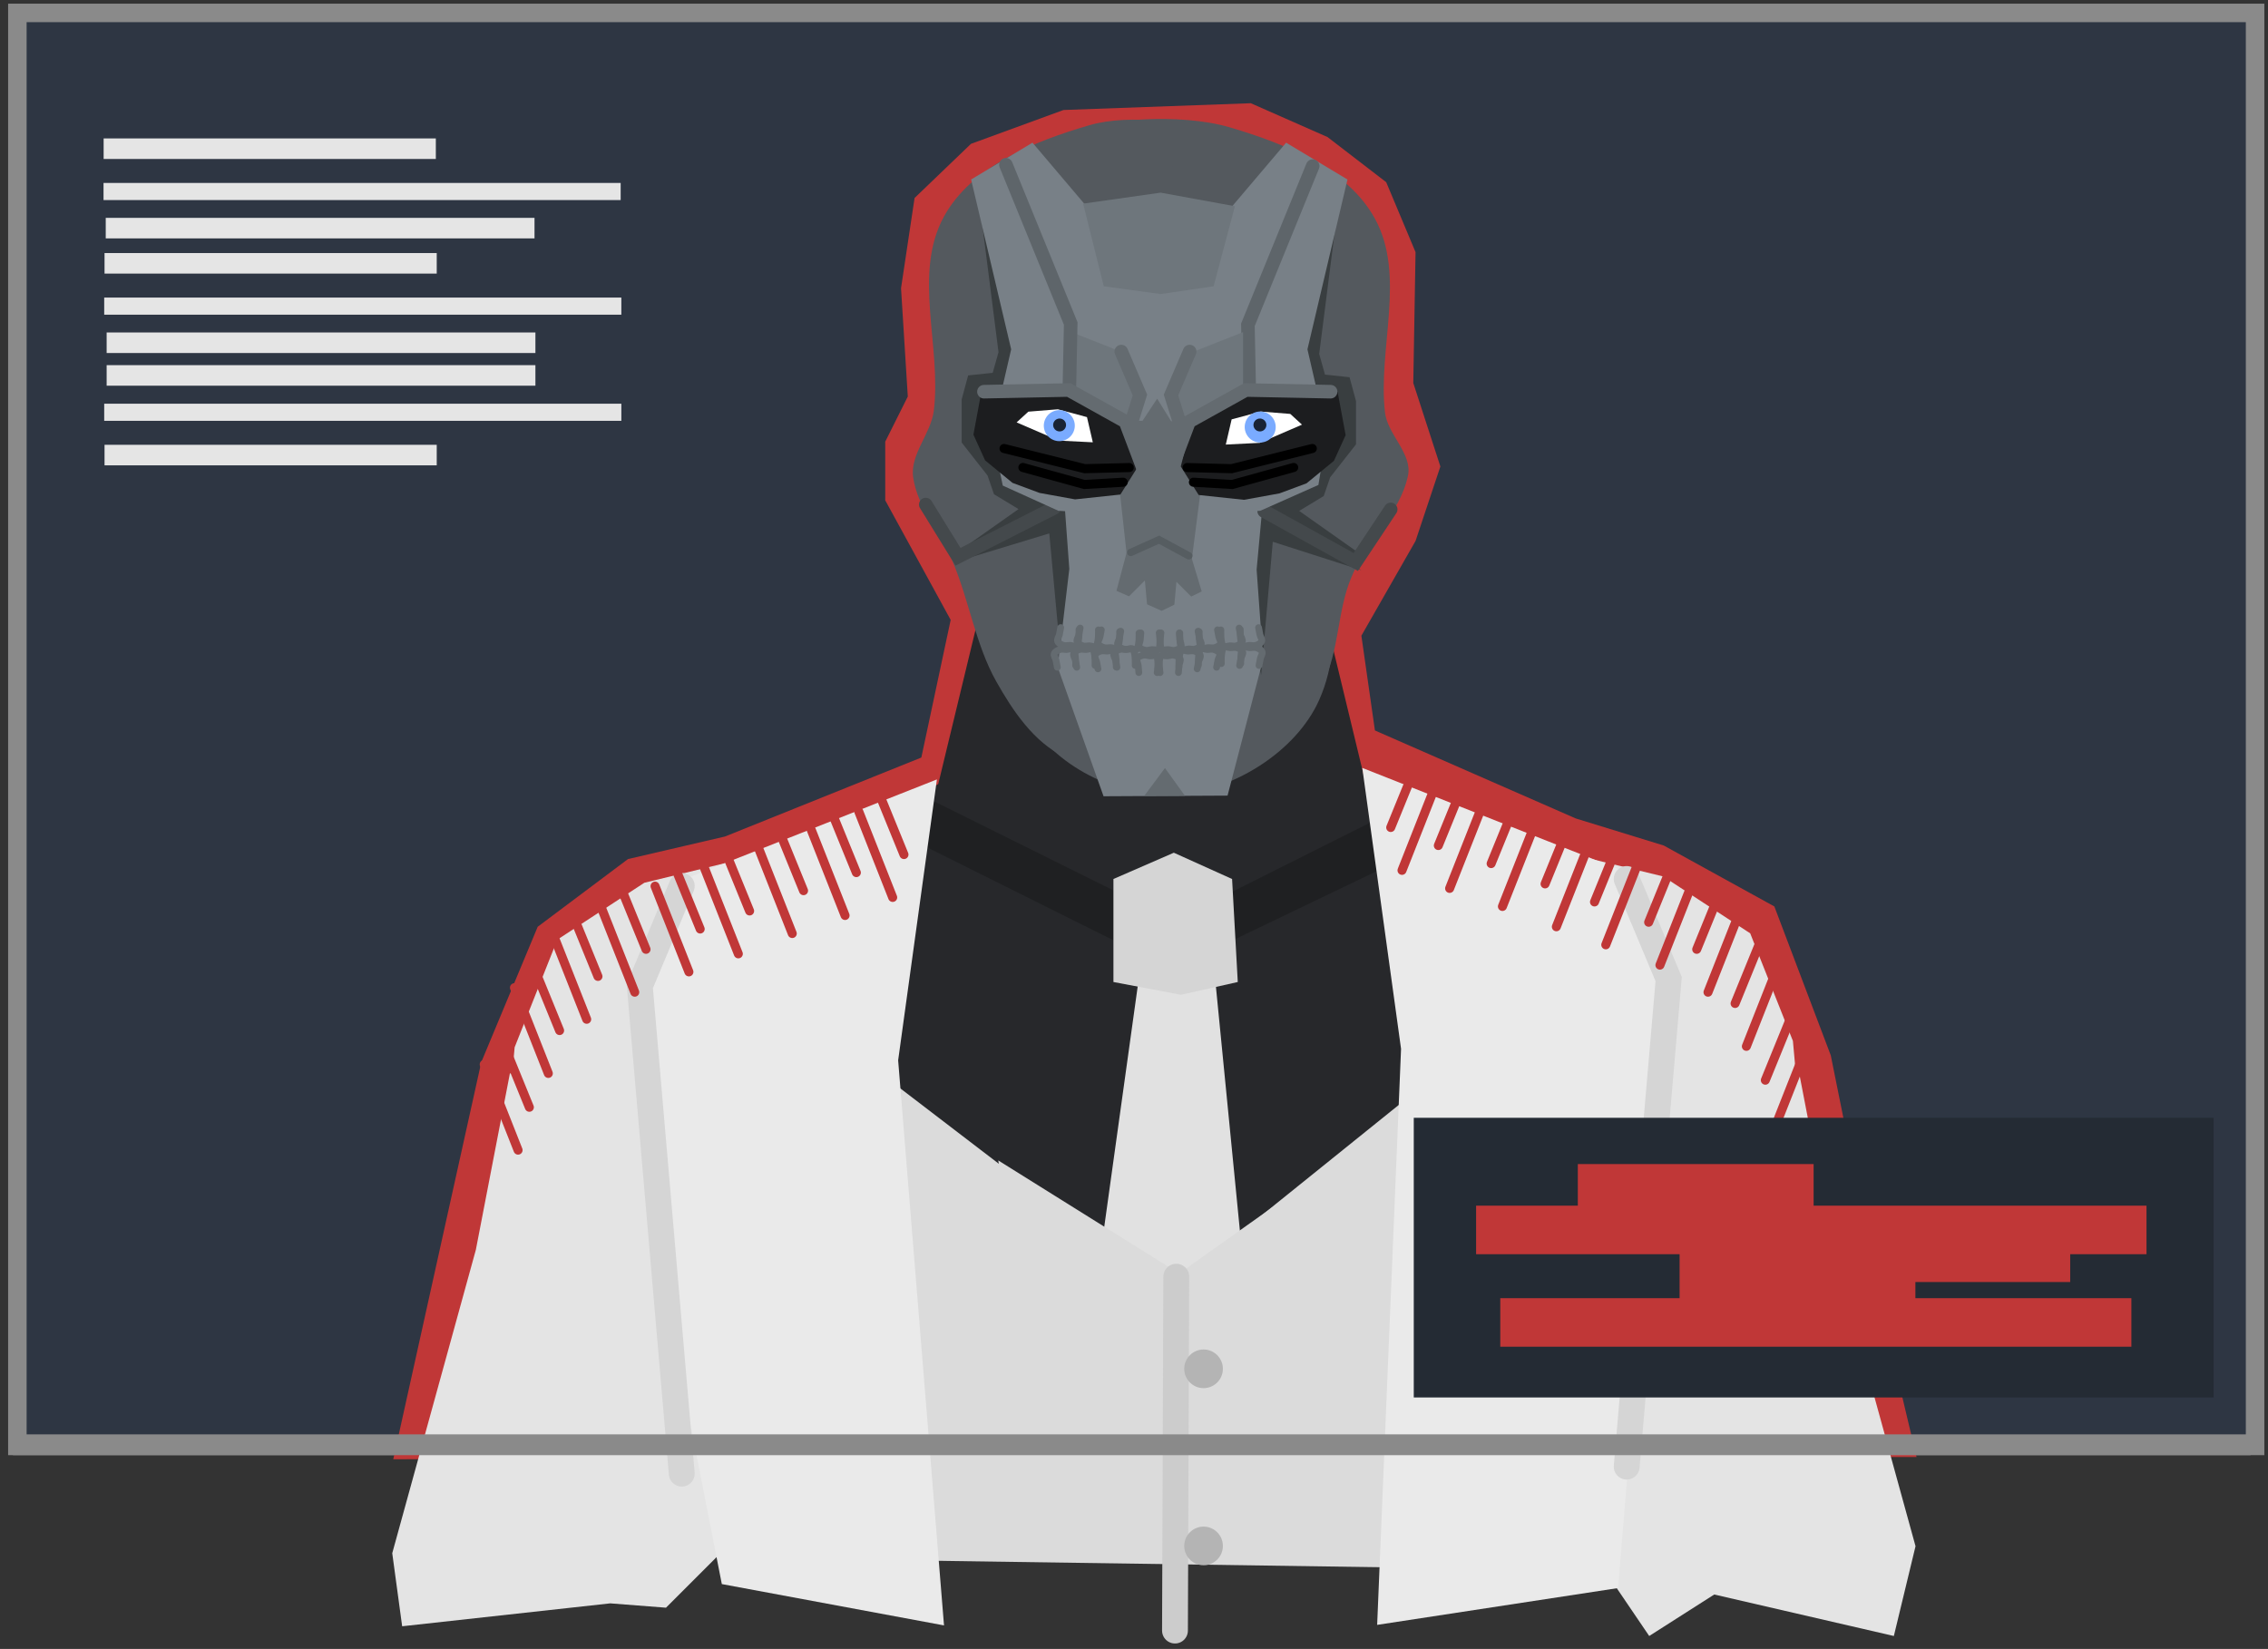 <svg xmlns="http://www.w3.org/2000/svg" xmlns:xlink="http://www.w3.org/1999/xlink" version="1.1" width="502.513" height="365.408" viewBox="-1.638 -0.375 502.513 365.408">
  <rect x="-1.638" y="-0.375" width="502.513" height="365.408" fill="#333333" stroke="none"/>
  <!-- Exported by Scratch - http://scratch.mit.edu/ -->
  <path id="ID0.20282993977889419" fill="#2E3643" stroke="#8A8A8A" stroke-width="4.098" d="M 2.21 2.487 L 498.013 2.487 L 498.013 320.047 L 2.21 320.047 L 2.21 2.487 Z "/>
  <path id="ID0.5792062887921929" fill="#C03737" stroke="none" stroke-linecap="round" d="M 105 235 L 117.5 205 L 137.5 190 L 159 185 L 202.5 167.5 L 209 137 L 194.5 110.5 L 194.5 97.5 L 199.5 87.5 L 198 63.5 L 201 43.5 L 213.5 31.5 L 234 24 L 275.5 22.5 L 292.5 30 L 305.5 40 L 312 55.5 L 311.5 84.5 L 317.5 103 L 312 119.5 L 300 140.5 L 303 161.5 L 347.5 181 L 367 187 L 391.5 200.5 L 404 233.5 L 416 293 L 423 322.5 L 85.5 323 L 105 235 Z " stroke-width="1"/>
  <g id="ID0.03681139973923564">
    <path id="ID0.7729651997797191" fill="#E4E4E4" stroke="none" stroke-linecap="round" d="M 111.344 237.474 L 179.27 241.591 L 166.919 298.539 L 157.314 344.509 L 145.924 355.899 L 133.574 354.938 L 87.467 360.015 L 85.271 343.823 L 103.796 276.583 L 111.344 237.474 Z " stroke-width="2.744"/>
    <path id="ID0.4757494777441025" fill="#E4E4E4" stroke="none" stroke-linecap="round" d="M 141.126 195.25 L 166.358 189.117 L 213.317 203.086 L 189.137 275.997 L 158.648 290.307 L 145.331 293.373 L 135.869 286.559 L 127.459 278.042 L 110.638 270.546 L 110.287 254.874 L 112.39 231.706 L 121.852 207.856 L 141.126 195.25 Z " stroke-width="1.382"/>
    <path id="ID0.7729651997797191" fill="#E4E4E4" stroke="none" stroke-linecap="round" d="M 396.706 235.924 L 328.78 240.041 L 341.13 296.989 L 350.736 342.959 L 363.772 362.17 L 378.181 352.976 L 417.976 362.17 L 422.779 342.273 L 404.254 275.033 L 396.706 235.924 Z " stroke-width="2.744"/>
    <path id="ID0.4757494777441025" fill="#E4E4E4" stroke="none" stroke-linecap="round" d="M 366.874 193.85 L 341.642 187.717 L 294.683 201.686 L 318.863 274.597 L 349.352 288.907 L 362.669 291.974 L 372.13 285.159 L 380.541 276.642 L 397.362 269.146 L 397.713 253.474 L 395.61 230.306 L 386.148 206.456 L 366.874 193.85 Z " stroke-width="1.382"/>
    <path id="ID0.17576928716152906" fill="#DBDBDB" stroke="none" d="M 260.055 179.517 L 259.34 179.517 L 259.34 179.517 L 260.055 179.517 L 260.055 179.517 Z " stroke-width="2.862"/>
    <path id="ID0.5114514343440533" fill="#DBDBDB" stroke="none" d="M 179.07 209.592 L 330.767 209.592 L 330.24 347.312 L 190.941 345.292 L 179.07 209.592 Z " stroke-width="2.883"/>
    <path id="ID0.9286923445761204" fill="#27282B" stroke="none" stroke-linecap="round" d="M 220.895 112.734 L 274.727 116.959 L 254.353 170.995 L 257.964 286.835 L 149.347 203.702 L 206.245 173.38 L 220.895 112.734 Z " stroke-width="1.363"/>
    <path id="ID0.9286923445761204" fill="#27282B" stroke="none" stroke-linecap="round" d="M 286.505 113.434 L 232.673 117.659 L 253.047 171.695 L 256.523 286.172 L 358.053 204.402 L 301.155 174.079 L 286.505 113.434 Z " stroke-width="1.363"/>
    <path id="ID0.39874776685610414" fill="#1F2022" stroke="none" stroke-linecap="round" d="M 201.716 175.41 L 258.587 203.662 L 309.729 178.013 L 321.187 184.133 L 258.028 214.468 L 190.956 181.008 L 201.716 175.41 Z " stroke-width="2.701"/>
    <path id="ID0.13444371055811644" fill="#E1E1E1" stroke="none" stroke-linecap="round" d="M 251.745 208.834 L 266.771 208.119 L 274.786 289.692 L 240.296 291.123 L 251.745 208.834 Z " stroke-width="2.862"/>
    <path id="ID0.751046194229275" fill="#D5D5D5" stroke="none" stroke-linecap="round" d="M 245.062 194.417 L 258.442 188.592 L 271.351 194.417 L 272.611 217.243 L 260.017 220.077 L 245.062 217.243 L 245.062 194.417 Z " stroke-width="3.148"/>
    <path id="ID0.7854711129330099" fill="#DBDBDB" stroke="none" stroke-linecap="round" d="M 219.545 256.783 L 259.616 281.828 L 298.971 253.921 L 293.247 304.01 L 226.7 304.01 L 219.545 256.783 Z " stroke-width="2.862"/>
    <path id="ID0.6824178956449032" fill="none" stroke="#CCCCCC" stroke-width="5.724" stroke-linecap="round" d="M 258.985 282.543 L 258.698 360.968 "/>
    <path id="ID0.4144489667378366" fill="#EAEAEA" stroke="none" stroke-linecap="round" d="M 147.989 195.246 L 205.949 172.348 L 197.362 234.601 L 207.523 359.824 L 158.293 350.664 L 142.265 268.948 L 139.402 222.437 L 147.989 195.246 Z " stroke-width="2.862"/>
    <path id="ID0.5234400681219995" fill="#B4B4B4" stroke="none" d="M 265.031 298.68 C 266.213 298.68 267.284 299.16 268.059 299.935 C 268.834 300.711 269.314 301.782 269.314 302.963 C 269.314 304.144 268.834 305.215 268.059 305.99 C 267.284 306.766 266.213 307.245 265.031 307.245 C 263.85 307.245 262.779 306.766 262.004 305.99 C 261.229 305.215 260.749 304.144 260.749 302.963 C 260.749 301.782 261.229 300.711 262.004 299.935 C 262.779 299.16 263.85 298.68 265.031 298.68 Z " stroke-width="1.803"/>
    <path id="ID0.5234400681219995" fill="#B4B4B4" stroke="none" d="M 265.031 337.93 C 266.213 337.93 267.284 338.41 268.059 339.185 C 268.834 339.961 269.314 341.032 269.314 342.213 C 269.314 343.394 268.834 344.465 268.059 345.24 C 267.284 346.016 266.213 346.495 265.031 346.495 C 263.85 346.495 262.779 346.016 262.004 345.24 C 261.229 344.465 260.749 343.394 260.749 342.213 C 260.749 341.032 261.229 339.961 262.004 339.185 C 262.779 338.41 263.85 337.93 265.031 337.93 Z " stroke-width="1.803"/>
    <path id="ID0.4144489667378366" fill="#EAEAEA" stroke="none" stroke-linecap="round" d="M 358.161 192.696 L 300.201 169.798 L 308.788 232.051 L 303.493 359.706 L 356.873 351.549 L 363.885 266.398 L 366.748 219.887 L 358.161 192.696 Z " stroke-width="2.862"/>
    <path id="ID0.8752945330925286" fill="none" stroke="#D5D5D5" stroke-width="5.724" stroke-linecap="round" d="M 149.42 195.961 L 140.118 218.143 L 149.42 326.192 "/>
    <path id="ID0.8752945330925286" fill="none" stroke="#D5D5D5" stroke-width="5.724" stroke-linecap="round" d="M 358.78 194.411 L 368.082 216.593 L 358.78 324.642 "/>
    <g id="ID0.20783481979742646">
      <path id="ID0.5848579816520214" fill="#737373" stroke="none" stroke-linecap="round" d="M 327.861 274.243 L 347.467 269.95 L 347.181 281.112 L 326.43 282.543 L 327.861 274.243 Z " stroke-width="2.862"/>
      <path id="ID0.13105127029120922" fill="none" stroke="#D5D5D5" stroke-width="5.724" stroke-linecap="round" d="M 322.566 283.259 L 335.446 283.259 L 350.473 278.966 "/>
    </g>
    <g id="ID0.9062871215865016">
      <path id="ID0.3245162623934448" fill="#54595E" stroke="none" stroke-linecap="round" d="M 256.446 38.388 C 265.766 38.388 274.209 45.91 280.323 58.06 C 286.437 70.21 288.603 89.447 290.221 105.507 C 291.872 121.905 297.316 139.759 290.65 154.737 C 285.512 166.278 271.356 175.068 258.45 175.775 C 246.262 176.453 231.554 169.383 225.821 158.315 C 217.72 142.673 221.487 123.256 222.672 105.507 C 223.748 89.404 226.456 70.21 232.57 58.06 C 238.683 45.91 247.127 38.388 256.446 38.388 Z " stroke-width="2.862"/>
      <path id="ID0.8999492498114705" fill="#54595E" stroke="none" stroke-linecap="round" d="M 270.737 27.815 C 282.904 31.385 296.887 36.944 302.99 48.058 C 309.953 60.746 303.594 76.825 305.236 91.069 C 305.802 95.919 311.342 100.186 310.325 105.029 C 308.509 113.647 300.933 119.711 297.747 127.64 C 294.589 135.156 295.126 144.08 291.422 151.052 C 287.907 157.668 283.106 164.498 276.372 167.774 C 271.187 170.292 263.705 170.999 259.213 167.483 C 255.642 164.688 258.914 158.344 257.832 153.887 C 256.893 148.387 253.185 143.428 253.179 137.746 C 253.169 121.934 258.507 106.375 258.559 90.56 C 258.616 73.169 259.574 55.288 253.906 39.012 C 251.738 32.785 233.947 31.148 237.038 29.269 C 241.829 25.904 259.958 24.652 270.737 27.815 Z " stroke-width="1.454"/>
      <path id="ID0.8999492498114705" fill="#54595E" stroke="none" stroke-linecap="round" d="M 239.763 27.365 C 227.588 30.904 213.613 36.494 207.511 47.608 C 200.547 60.297 207.015 76.385 205.264 90.619 C 204.63 95.758 199.978 100.282 200.683 105.379 C 201.646 112.317 206.967 117.653 209.408 123.991 C 213.1 132.73 214.528 142.511 219.078 150.601 C 222.75 157.132 227.394 164.048 234.128 167.324 C 239.314 169.842 246.795 170.549 251.287 167.033 C 254.858 164.238 251.586 157.894 252.668 153.437 C 253.607 147.938 257.315 142.977 257.321 137.296 C 257.331 121.484 251.993 105.925 251.941 90.11 C 251.884 72.719 252.241 55.235 256.594 38.562 C 257.768 34.08 271.044 32.183 268.445 30.346 C 262.627 26.584 248.707 24.768 239.763 27.365 Z " stroke-width="1.454"/>
      <path id="ID0.45774566335603595" fill="#54595E" stroke="none" stroke-linecap="round" d="M 256.627 129.693 C 262.649 129.693 267.056 133.311 272.054 135.606 C 276.611 137.702 285.212 138.096 285.177 143.288 C 285.212 151.394 278.099 158.39 272.054 164.137 C 268.067 167.927 262.649 170.05 256.627 170.05 C 250.604 170.05 245.444 167.637 241.199 164.137 C 235.326 159.297 227.804 153.598 227.933 146.151 C 227.804 140.449 236.173 138.397 241.199 135.606 C 246.008 132.933 250.604 129.693 256.627 129.693 Z " stroke-width="2.862"/>
      <path id="ID0.6934182443656027" fill="#54595E" stroke="none" stroke-linecap="round" d="M 216.913 113.665 L 254.838 125.4 L 295.195 112.52 L 286.608 131.84 L 285.177 144.72 L 228.362 146.58 L 225.071 128.977 L 216.913 113.665 Z " stroke-width="2.862"/>
      <path id="ID0.33607587683945894" fill="#393E40" stroke="none" stroke-linecap="round" d="M 291.653 109.551 L 293.084 105.4 L 298.808 98.102 L 298.808 88.513 L 297.377 83.218 L 291.939 82.646 L 290.651 78.066 L 295.517 39.855 L 273.764 114.846 L 300.812 123.146 L 286.214 112.842 L 291.653 109.551 Z " stroke-width="2.862"/>
      <path id="ID0.33607587683945894" fill="#393E40" stroke="none" stroke-linecap="round" d="M 218.597 109.151 L 217.166 105 L 211.442 97.702 L 211.442 88.113 L 212.873 82.818 L 218.311 82.246 L 219.599 77.666 L 214.733 39.455 L 236.486 114.446 L 209.438 122.746 L 224.036 112.442 L 218.597 109.151 Z " stroke-width="2.862"/>
      <path id="ID0.30865650391206145" fill="#393E40" stroke="none" stroke-linecap="round" d="M 299.999 125.982 L 267.37 107.95 L 277.795 149.166 L 280.368 119.685 L 299.999 125.982 Z " stroke-width="2.786"/>
      <path id="ID0.30865650391206145" fill="#393E40" stroke="none" stroke-linecap="round" d="M 210.098 124.132 L 244.588 106.1 L 233.568 147.316 L 230.849 117.835 L 210.098 124.132 Z " stroke-width="2.862"/>
      <path id="ID0.6236958587542176" fill="#788087" stroke="none" stroke-linecap="round" d="M 233.712 104.239 L 278.792 104.096 L 276.788 125.849 L 278.219 145.741 L 270.348 175.938 L 242.871 176.081 L 232.71 147.459 L 235.286 125.706 L 233.712 104.239 Z " stroke-width="2.862"/>
      <path id="ID0.44800941413268447" fill="none" stroke="#44494C" stroke-width="3.006" stroke-linecap="round" d="M 231.891 112.187 L 210.621 123.01 L 203.481 111.436 "/>
      <path id="ID0.6043254472315311" fill="#788087" stroke="none" stroke-linecap="round" d="M 213.53 39.398 L 227.125 31.24 L 240.721 47.269 L 259.325 50.417 L 255.747 105.658 L 248.162 113.815 L 232.85 112.814 L 220.542 107.232 L 218.109 95.64 L 222.402 77.036 L 213.53 39.398 Z " stroke-width="2.862"/>
      <path id="ID0.3483780794776976" fill="#6E767C" stroke="none" stroke-linecap="round" d="M 235.771 73.23 L 246.647 77.523 L 250.94 86.539 L 249.509 92.55 L 235.771 92.406 L 235.771 73.23 Z " stroke-width="2.862"/>
      <path id="ID0.44800941413268447" fill="none" stroke="#5E656A" stroke-width="3.006" stroke-linecap="round" d="M 221.241 36.137 L 235.597 71.312 L 235.221 89.5 "/>
      <path id="ID0.44800941413268447" fill="none" stroke="#44494C" stroke-width="3.006" stroke-linecap="round" d="M 278.459 112.887 L 298.752 124.161 L 306.493 112.511 "/>
      <path id="ID0.6043254472315311" fill="#788087" stroke="none" stroke-linecap="round" d="M 296.92 39.398 L 283.325 31.24 L 269.729 47.269 L 251.125 50.417 L 254.703 105.658 L 262.288 113.815 L 277.6 112.814 L 290.48 107.089 L 292.341 95.64 L 288.048 77.036 L 296.92 39.398 Z " stroke-width="2.862"/>
      <path id="ID0.44800941413268447" fill="none" stroke="#5E656A" stroke-width="3.006" stroke-linecap="round" d="M 289.209 36.437 L 274.853 71.612 L 275.229 89.8 "/>
      <path id="ID0.3483780794776976" fill="#6E767C" stroke="none" stroke-linecap="round" d="M 273.779 73.23 L 262.903 77.523 L 258.61 86.539 L 260.041 92.55 L 273.779 92.406 L 273.779 73.23 Z " stroke-width="2.862"/>
      <path id="ID0.9914007503539324" fill="#646B70" stroke="none" d="M 248.452 126.564 L 244.731 92.79 L 266.341 93.076 L 262.048 126.564 L 248.452 126.564 Z " stroke-width="2.862"/>
      <path id="ID0.28340246016159654" fill="#1C1D1F" stroke="none" stroke-linecap="round" d="M 215.821 86.333 L 235.342 86.6 L 248.059 93.101 L 250.57 102.896 L 246.601 109.218 L 236.557 110.287 L 228.7 108.862 L 222.706 106.636 L 216.631 101.649 L 214.039 95.95 L 215.821 86.333 Z " stroke-width="1.702"/>
      <path id="ID0.28340246016159654" fill="#1C1D1F" stroke="none" stroke-linecap="round" d="M 294.729 86.433 L 275.208 86.701 L 262.491 93.201 L 259.98 102.996 L 263.949 109.318 L 273.993 110.387 L 281.85 108.962 L 287.844 106.736 L 293.919 101.749 L 296.511 96.05 L 294.729 86.433 Z " stroke-width="1.702"/>
      <g id="ID0.13833451084792614">
        <path id="ID0.17377300979569554" fill="#FFFFFF" stroke="none" stroke-linecap="round" d="M 223.61 93.229 L 226.206 90.852 L 232.752 90.325 L 239.199 92.058 L 240.494 97.642 L 232.945 97.264 L 223.61 93.229 Z " stroke-width="2.862"/>
        <path id="ID0.2692581438459456" fill="#7AABFF" stroke="none" d="M 232.127 90.649 C 233.039 90.389 233.969 90.525 234.737 90.952 C 235.505 91.379 236.111 92.098 236.371 93.01 C 236.632 93.922 236.495 94.852 236.068 95.621 C 235.641 96.389 234.923 96.995 234.01 97.255 C 233.098 97.515 232.168 97.379 231.4 96.951 C 230.632 96.524 230.026 95.806 229.766 94.894 C 229.505 93.981 229.642 93.051 230.069 92.283 C 230.496 91.515 231.214 90.909 232.127 90.649 Z " stroke-width="3.271"/>
        <path id="ID0.8070062398910522" fill="#192334" stroke="none" d="M 232.74 92.426 C 233.12 92.318 233.509 92.372 233.828 92.552 C 234.149 92.729 234.401 93.031 234.509 93.41 C 234.617 93.789 234.563 94.178 234.383 94.498 C 234.206 94.819 233.904 95.07 233.525 95.178 C 233.146 95.287 232.757 95.232 232.438 95.052 C 232.116 94.876 231.865 94.574 231.756 94.195 C 231.648 93.815 231.703 93.426 231.883 93.107 C 232.059 92.786 232.361 92.534 232.74 92.426 Z " stroke-width="3.18"/>
      </g>
      <g id="ID0.17617406602948904">
        <path id="ID0.17377300979569554" fill="#FFFFFF" stroke="none" stroke-linecap="round" d="M 286.84 93.729 L 284.244 91.352 L 277.698 90.825 L 271.251 92.558 L 269.956 98.142 L 277.505 97.764 L 286.84 93.729 Z " stroke-width="2.862"/>
        <path id="ID0.2692581438459456" fill="#7AABFF" stroke="none" d="M 278.523 90.949 C 277.611 90.689 276.681 90.825 275.913 91.252 C 275.145 91.68 274.539 92.398 274.279 93.31 C 274.018 94.222 274.155 95.152 274.582 95.921 C 275.009 96.689 275.728 97.295 276.64 97.555 C 277.552 97.815 278.482 97.679 279.25 97.251 C 280.018 96.824 280.624 96.106 280.885 95.194 C 281.145 94.281 281.009 93.351 280.581 92.583 C 280.154 91.815 279.436 91.209 278.523 90.949 Z " stroke-width="3.271"/>
        <path id="ID0.8070062398910522" fill="#192334" stroke="none" d="M 277.91 92.426 C 277.53 92.318 277.141 92.372 276.822 92.552 C 276.5 92.729 276.249 93.031 276.141 93.41 C 276.033 93.789 276.087 94.178 276.267 94.498 C 276.444 94.819 276.746 95.07 277.125 95.178 C 277.504 95.287 277.893 95.232 278.212 95.052 C 278.534 94.876 278.785 94.574 278.894 94.195 C 279.002 93.815 278.947 93.426 278.767 93.107 C 278.591 92.786 278.289 92.534 277.91 92.426 Z " stroke-width="3.18"/>
      </g>
      <path id="ID0.44800941413268447" fill="none" stroke="#646B70" stroke-width="3.006" stroke-linecap="round" d="M 252.371 105.367 L 247.711 93.041 L 235.16 86.051 L 216.37 86.427 "/>
      <path id="ID0.44800941413268447" fill="none" stroke="#646B70" stroke-width="3.006" stroke-linecap="round" d="M 257.179 105.367 L 261.839 93.041 L 274.39 86.051 L 293.18 86.427 "/>
      <path id="ID0.12448931112885475" fill="#646B70" stroke="none" stroke-linecap="round" d="M 248.166 121.392 L 261.904 121.678 L 264.624 130.694 L 255.751 134.988 L 245.733 130.551 L 248.166 121.392 Z " stroke-width="2.862"/>
      <path id="ID0.6563427890650928" fill="#788087" stroke="none" stroke-linecap="round" d="M 247.737 132.555 L 252.03 128.261 L 252.745 136.132 L 248.309 136.132 L 247.737 132.555 Z " stroke-width="2.862"/>
      <path id="ID0.6563427890650928" fill="#788087" stroke="none" stroke-linecap="round" d="M 263.313 132.855 L 259.02 128.561 L 258.305 136.433 L 262.741 136.433 L 263.313 132.855 Z " stroke-width="2.862"/>
      <path id="ID0.44800941413268447" fill="none" stroke="#646B70" stroke-width="3.006" stroke-linecap="round" d="M 248.64 94.51 L 250.936 87.16 L 246.8 77.53 "/>
      <path id="ID0.44800941413268447" fill="none" stroke="#646B70" stroke-width="3.006" stroke-linecap="round" d="M 260.11 94.51 L 257.814 87.16 L 261.95 77.53 "/>
      <path id="ID0.8357716267928481" fill="#6E767C" stroke="none" stroke-linecap="round" d="M 242.926 63.069 L 238.347 44.751 L 255.52 42.318 L 271.978 45.323 L 267.255 63.069 L 255.52 64.786 L 242.926 63.069 Z " stroke-width="2.862"/>
      <path id="ID0.6231065075844526" fill="#646B70" stroke="none" stroke-linecap="round" d="M 251.899 175.983 L 256.479 169.83 L 260.915 175.983 L 251.899 175.983 Z " stroke-width="2.862"/>
      <path id="ID0.13564336113631725" fill="#646B70" stroke="none" stroke-linecap="round" d="M 250.025 95.126 L 254.748 87.97 L 259.184 95.126 L 250.025 95.126 Z " stroke-width="2.862"/>
      <g id="ID0.27998464927077293">
        <path id="ID0.4195562661625445" fill="none" stroke="#000000" stroke-width="2.01" stroke-linecap="round" d="M 248.566 103.237 L 238.715 103.488 L 220.823 99.015 "/>
        <path id="ID0.4195562661625445" fill="none" stroke="#000000" stroke-width="2.01" stroke-linecap="round" d="M 247.216 106.487 L 238.622 106.99 L 225.001 103.22 "/>
      </g>
      <g id="ID0.27998464927077293">
        <path id="ID0.4195562661625445" fill="none" stroke="#000000" stroke-width="2.01" stroke-linecap="round" d="M 261.384 103.237 L 271.235 103.488 L 289.127 99.015 "/>
        <path id="ID0.4195562661625445" fill="none" stroke="#000000" stroke-width="2.01" stroke-linecap="round" d="M 262.784 106.487 L 271.378 106.99 L 284.999 103.22 "/>
      </g>
      <g id="ID0.32985211815685034">
        <g id="ID0.08651347272098064">
          <g id="ID0.07771636918187141">
            <path id="ID0.7001032647676766" fill="none" stroke="#646B70" stroke-width="1.499" stroke-linecap="round" d="M 233.383 138.702 C 233.383 138.702 233.198 139.755 233.083 140.276 C 232.974 140.767 232.529 141.269 232.708 141.738 C 232.893 142.224 233.488 142.477 233.982 142.638 C 234.458 142.791 234.982 142.632 235.482 142.638 C 235.981 142.644 236.74 143.112 236.981 142.675 C 237.56 141.629 237.431 139.114 237.431 139.114 "/>
            <path id="ID0.7001032647676766" fill="none" stroke="#646B70" stroke-width="1.499" stroke-linecap="round" d="M 237.683 138.802 C 237.683 138.802 237.498 139.855 237.383 140.376 C 237.274 140.867 236.829 141.369 237.008 141.838 C 237.193 142.324 237.788 142.577 238.282 142.738 C 238.758 142.891 239.282 142.732 239.782 142.738 C 240.281 142.744 241.04 143.212 241.281 142.775 C 241.86 141.729 241.731 139.214 241.731 139.214 "/>
          </g>
          <g id="ID0.07771636918187141">
            <path id="ID0.7001032647676766" fill="none" stroke="#646B70" stroke-width="1.499" stroke-linecap="round" d="M 242.383 139.202 C 242.383 139.202 242.198 140.255 242.083 140.776 C 241.974 141.267 241.529 141.769 241.708 142.238 C 241.893 142.724 242.488 142.977 242.982 143.138 C 243.458 143.291 243.982 143.132 244.482 143.138 C 244.981 143.144 245.74 143.612 245.981 143.175 C 246.56 142.129 246.431 139.614 246.431 139.614 "/>
            <path id="ID0.7001032647676766" fill="none" stroke="#646B70" stroke-width="1.499" stroke-linecap="round" d="M 246.683 139.502 C 246.683 139.502 246.498 140.555 246.383 141.076 C 246.274 141.566 245.829 142.069 246.008 142.538 C 246.193 143.024 246.788 143.277 247.282 143.438 C 247.758 143.591 248.282 143.432 248.782 143.438 C 249.281 143.444 250.04 143.912 250.281 143.475 C 250.86 142.429 250.731 139.914 250.731 139.914 "/>
          </g>
          <path id="ID0.7001032647676766" fill="none" stroke="#646B70" stroke-width="1.499" stroke-linecap="round" d="M 251.136 139.88 C 251.136 139.88 251.063 140.947 251.003 141.477 C 250.946 141.976 250.556 142.522 250.783 142.97 C 251.018 143.434 251.637 143.623 252.145 143.731 C 252.633 143.834 253.139 143.62 253.636 143.574 C 254.133 143.528 254.936 143.914 255.131 143.454 C 255.597 142.353 255.205 139.866 255.205 139.866 "/>
        </g>
        <g id="ID0.08651347272098064">
          <g id="ID0.07771636918187141">
            <path id="ID0.7001032647676766" fill="none" stroke="#646B70" stroke-width="1.499" stroke-linecap="round" d="M 277.217 138.702 C 277.217 138.702 277.402 139.755 277.517 140.276 C 277.626 140.767 278.071 141.269 277.892 141.738 C 277.707 142.224 277.112 142.477 276.618 142.638 C 276.142 142.791 275.618 142.632 275.118 142.638 C 274.619 142.644 273.86 143.112 273.619 142.675 C 273.04 141.629 273.169 139.114 273.169 139.114 "/>
            <path id="ID0.7001032647676766" fill="none" stroke="#646B70" stroke-width="1.499" stroke-linecap="round" d="M 272.917 138.802 C 272.917 138.802 273.102 139.855 273.217 140.376 C 273.326 140.867 273.771 141.369 273.592 141.838 C 273.407 142.324 272.812 142.577 272.318 142.738 C 271.842 142.891 271.318 142.732 270.818 142.738 C 270.319 142.744 269.56 143.212 269.319 142.775 C 268.74 141.729 268.869 139.214 268.869 139.214 "/>
          </g>
          <g id="ID0.07771636918187141">
            <path id="ID0.7001032647676766" fill="none" stroke="#646B70" stroke-width="1.499" stroke-linecap="round" d="M 268.117 139.202 C 268.117 139.202 268.302 140.255 268.417 140.776 C 268.526 141.267 268.971 141.769 268.792 142.238 C 268.607 142.724 268.012 142.977 267.518 143.138 C 267.042 143.291 266.518 143.132 266.018 143.138 C 265.519 143.144 264.76 143.612 264.519 143.175 C 263.94 142.129 264.069 139.614 264.069 139.614 "/>
            <path id="ID0.7001032647676766" fill="none" stroke="#646B70" stroke-width="1.499" stroke-linecap="round" d="M 263.817 139.502 C 263.817 139.502 264.002 140.555 264.117 141.076 C 264.226 141.566 264.671 142.069 264.492 142.538 C 264.307 143.024 263.712 143.277 263.218 143.438 C 262.742 143.591 262.218 143.432 261.718 143.438 C 261.219 143.444 260.46 143.912 260.219 143.475 C 259.64 142.429 259.769 139.914 259.769 139.914 "/>
          </g>
          <path id="ID0.7001032647676766" fill="none" stroke="#646B70" stroke-width="1.499" stroke-linecap="round" d="M 259.664 139.88 C 259.664 139.88 259.737 140.947 259.797 141.477 C 259.854 141.976 260.244 142.522 260.017 142.97 C 259.782 143.434 259.163 143.623 258.655 143.731 C 258.166 143.834 257.661 143.62 257.164 143.574 C 256.667 143.528 255.864 143.914 255.669 143.454 C 255.203 142.353 255.595 139.866 255.595 139.866 "/>
        </g>
      </g>
      <path id="ID0.7001032647676766" fill="none" stroke="#646B70" stroke-width="1.499" stroke-linecap="round" d="M 232.633 147.498 C 232.633 147.498 232.448 146.445 232.333 145.924 C 232.224 145.434 231.779 144.931 231.958 144.462 C 232.143 143.976 232.738 143.723 233.232 143.562 C 233.708 143.409 234.232 143.568 234.732 143.562 C 235.231 143.556 235.99 143.088 236.231 143.525 C 236.81 144.571 236.681 147.086 236.681 147.086 "/>
      <path id="ID0.7001032647676766" fill="none" stroke="#646B70" stroke-width="1.499" stroke-linecap="round" d="M 236.933 147.498 C 236.933 147.498 236.748 146.445 236.633 145.924 C 236.524 145.434 236.079 144.931 236.258 144.462 C 236.443 143.976 237.038 143.723 237.532 143.562 C 238.008 143.409 238.532 143.568 239.032 143.562 C 239.531 143.556 240.29 143.088 240.531 143.525 C 241.11 144.571 240.981 147.086 240.981 147.086 "/>
      <g id="ID0.07771636918187141">
        <path id="ID0.7001032647676766" fill="none" stroke="#646B70" stroke-width="1.499" stroke-linecap="round" d="M 241.633 147.848 C 241.633 147.848 241.448 146.795 241.333 146.274 C 241.224 145.784 240.779 145.281 240.958 144.812 C 241.143 144.326 241.738 144.073 242.232 143.912 C 242.708 143.759 243.232 143.918 243.732 143.912 C 244.231 143.906 244.99 143.438 245.231 143.875 C 245.81 144.921 245.681 147.436 245.681 147.436 "/>
        <path id="ID0.7001032647676766" fill="none" stroke="#646B70" stroke-width="1.499" stroke-linecap="round" d="M 245.833 147.498 C 245.833 147.498 245.648 146.445 245.533 145.924 C 245.424 145.434 244.979 144.931 245.158 144.462 C 245.343 143.976 245.939 143.723 246.433 143.562 C 246.908 143.409 247.433 143.568 247.932 143.562 C 248.431 143.556 249.19 143.088 249.431 143.525 C 250.01 144.571 249.881 147.086 249.881 147.086 "/>
      </g>
      <path id="ID0.7001032647676766" fill="none" stroke="#646B70" stroke-width="1.499" stroke-linecap="round" d="M 250.686 148.67 C 250.686 148.67 250.613 147.603 250.553 147.073 C 250.496 146.574 250.106 146.028 250.333 145.58 C 250.568 145.116 251.187 144.927 251.695 144.819 C 252.184 144.716 252.689 144.93 253.186 144.976 C 253.683 145.023 254.486 144.636 254.681 145.096 C 255.147 146.197 254.755 148.684 254.755 148.684 "/>
      <path id="ID0.7001032647676766" fill="none" stroke="#646B70" stroke-width="1.499" stroke-linecap="round" d="M 277.317 147.098 C 277.317 147.098 277.502 146.045 277.617 145.524 C 277.726 145.034 278.171 144.531 277.992 144.062 C 277.807 143.576 277.212 143.323 276.717 143.162 C 276.242 143.009 275.717 143.168 275.218 143.162 C 274.719 143.156 273.96 142.688 273.719 143.125 C 273.14 144.171 273.269 146.686 273.269 146.686 "/>
      <path id="ID0.7001032647676766" fill="none" stroke="#646B70" stroke-width="1.499" stroke-linecap="round" d="M 273.017 147.098 C 273.017 147.098 273.202 146.045 273.317 145.524 C 273.426 145.034 273.871 144.531 273.692 144.062 C 273.507 143.576 272.911 143.323 272.418 143.162 C 271.942 143.009 271.418 143.168 270.918 143.162 C 270.419 143.156 269.66 142.688 269.419 143.125 C 268.84 144.171 268.969 146.686 268.969 146.686 "/>
      <path id="ID0.7001032647676766" fill="none" stroke="#646B70" stroke-width="1.499" stroke-linecap="round" d="M 267.917 147.498 C 267.917 147.498 268.102 146.445 268.217 145.924 C 268.326 145.434 268.771 144.931 268.592 144.462 C 268.407 143.976 267.812 143.723 267.317 143.562 C 266.842 143.409 266.317 143.568 265.818 143.562 C 265.319 143.556 264.56 143.088 264.319 143.525 C 263.74 144.571 263.869 147.086 263.869 147.086 "/>
      <path id="ID0.7001032647676766" fill="none" stroke="#646B70" stroke-width="1.499" stroke-linecap="round" d="M 263.617 147.848 C 263.617 147.848 263.802 146.795 263.917 146.274 C 264.026 145.784 264.471 145.281 264.292 144.812 C 264.107 144.326 263.512 144.073 263.017 143.912 C 262.542 143.759 262.017 143.918 261.518 143.912 C 261.019 143.906 260.26 143.438 260.019 143.875 C 259.44 144.921 259.569 147.436 259.569 147.436 "/>
      <path id="ID0.7001032647676766" fill="none" stroke="#646B70" stroke-width="1.499" stroke-linecap="round" d="M 259.464 148.67 C 259.464 148.67 259.537 147.603 259.597 147.073 C 259.654 146.574 260.044 146.028 259.817 145.58 C 259.582 145.116 258.963 144.927 258.455 144.819 C 257.966 144.716 257.461 144.93 256.964 144.976 C 256.467 145.023 255.664 144.636 255.469 145.096 C 255.003 146.197 255.395 148.684 255.395 148.684 "/>
      <path id="ID0.44800941413268447" fill="none" stroke="#565D61" stroke-width="1.637" stroke-linecap="round" d="M 261.759 122.788 L 255.168 119.227 L 248.905 122.051 "/>
    </g>
  </g>
  <path id="ID0.16308765020221472" fill="#8A8A8A" stroke="none" d="M 1.224 317.487 L 497.027 317.487 L 497.027 322.097 L 1.224 322.097 L 1.224 317.487 Z " stroke-width="2.049"/>
  <g id="ID0.7613313789479434">
    <g id="ID0.7620966574177146">
      <path id="ID0.3840450206771493" fill="#E5E5E5" stroke="none" d="M 21.324 30.302 L 94.928 30.302 L 94.928 34.855 L 21.324 34.855 L 21.324 30.302 Z " stroke-width="3.035"/>
      <path id="ID0.08238389994949102" fill="#E5E5E5" stroke="none" d="M 21.3 40.167 L 135.88 40.167 L 135.88 43.961 L 21.3 43.961 L 21.3 40.167 Z " stroke-width="3.035"/>
      <path id="ID0.3840450206771493" fill="#E5E5E5" stroke="none" d="M 21.79 47.903 L 116.792 47.903 L 116.792 52.455 L 21.79 52.455 L 21.79 47.903 Z " stroke-width="3.504"/>
    </g>
    <g id="ID0.7620966574177146">
      <path id="ID0.3840450206771493" fill="#E5E5E5" stroke="none" d="M 21.524 55.703 L 95.128 55.703 L 95.128 60.255 L 21.524 60.255 L 21.524 55.703 Z " stroke-width="3.035"/>
      <path id="ID0.08238389994949102" fill="#E5E5E5" stroke="none" d="M 21.45 65.567 L 136.03 65.567 L 136.03 69.361 L 21.45 69.361 L 21.45 65.567 Z " stroke-width="3.035"/>
      <path id="ID0.3840450206771493" fill="#E5E5E5" stroke="none" d="M 21.99 73.302 L 116.992 73.302 L 116.992 77.855 L 21.99 77.855 L 21.99 73.302 Z " stroke-width="3.504"/>
    </g>
    <g id="ID0.7620966574177146">
      <path id="ID0.3840450206771493" fill="#E5E5E5" stroke="none" d="M 21.524 102.748 L 95.128 102.748 L 95.128 98.195 L 21.524 98.195 L 21.524 102.748 Z " stroke-width="3.035"/>
      <path id="ID0.08238389994949102" fill="#E5E5E5" stroke="none" d="M 21.45 92.883 L 136.03 92.883 L 136.03 89.089 L 21.45 89.089 L 21.45 92.883 Z " stroke-width="3.035"/>
      <path id="ID0.3840450206771493" fill="#E5E5E5" stroke="none" d="M 21.99 85.097 L 116.992 85.097 L 116.992 80.545 L 21.99 80.545 L 21.99 85.097 Z " stroke-width="3.504"/>
    </g>
  </g>
  <g id="ID0.7259497470222414">
    <g id="ID0.09656728152185678">
      <path id="ID0.40776309464126825" fill="none" stroke="#C03737" stroke-width="2" stroke-linecap="round" d="M 312 169.5 L 306.5 183 "/>
      <path id="ID0.6395557336509228" fill="none" stroke="#C03737" stroke-width="2" stroke-linecap="round" d="M 316.5 173.5 L 309 192.5 "/>
    </g>
    <g id="ID0.09656728152185678">
      <path id="ID0.40776309464126825" fill="none" stroke="#C03737" stroke-width="2" stroke-linecap="round" d="M 322.55 173.5 L 317.05 187 "/>
      <path id="ID0.6395557336509228" fill="none" stroke="#C03737" stroke-width="2" stroke-linecap="round" d="M 327.05 177.5 L 319.55 196.5 "/>
    </g>
    <g id="ID0.09656728152185678">
      <path id="ID0.40776309464126825" fill="none" stroke="#C03737" stroke-width="2" stroke-linecap="round" d="M 334.25 177.5 L 328.75 191 "/>
      <path id="ID0.6395557336509228" fill="none" stroke="#C03737" stroke-width="2" stroke-linecap="round" d="M 338.75 181.5 L 331.25 200.5 "/>
    </g>
    <g id="ID0.09656728152185678">
      <path id="ID0.40776309464126825" fill="none" stroke="#C03737" stroke-width="2" stroke-linecap="round" d="M 346.2 182 L 340.7 195.5 "/>
      <path id="ID0.6395557336509228" fill="none" stroke="#C03737" stroke-width="2" stroke-linecap="round" d="M 350.7 186 L 343.2 205 "/>
    </g>
    <g id="ID0.09656728152185678">
      <path id="ID0.40776309464126825" fill="none" stroke="#C03737" stroke-width="2" stroke-linecap="round" d="M 357.15 186 L 351.65 199.5 "/>
      <path id="ID0.6395557336509228" fill="none" stroke="#C03737" stroke-width="2" stroke-linecap="round" d="M 361.65 190 L 354.15 209 "/>
    </g>
    <g id="ID0.09656728152185678">
      <path id="ID0.40776309464126825" fill="none" stroke="#C03737" stroke-width="2" stroke-linecap="round" d="M 369.15 190.5 L 363.65 204 "/>
      <path id="ID0.6395557336509228" fill="none" stroke="#C03737" stroke-width="2" stroke-linecap="round" d="M 373.65 194.5 L 366.15 213.5 "/>
    </g>
    <g id="ID0.09656728152185678">
      <path id="ID0.40776309464126825" fill="none" stroke="#C03737" stroke-width="2" stroke-linecap="round" d="M 379.8 196.5 L 374.3 210 "/>
      <path id="ID0.6395557336509228" fill="none" stroke="#C03737" stroke-width="2" stroke-linecap="round" d="M 384.3 200.5 L 376.8 219.5 "/>
    </g>
    <g id="ID0.09656728152185678">
      <path id="ID0.40776309464126825" fill="none" stroke="#C03737" stroke-width="2" stroke-linecap="round" d="M 388.3 208.5 L 382.8 222 "/>
      <path id="ID0.6395557336509228" fill="none" stroke="#C03737" stroke-width="2" stroke-linecap="round" d="M 392.8 212.5 L 385.3 231.5 "/>
    </g>
    <g id="ID0.09656728152185678">
      <path id="ID0.40776309464126825" fill="none" stroke="#C03737" stroke-width="2" stroke-linecap="round" d="M 395 225.5 L 389.5 239 "/>
      <path id="ID0.6395557336509228" fill="none" stroke="#C03737" stroke-width="2" stroke-linecap="round" d="M 399.5 229.5 L 392 248.5 "/>
    </g>
  </g>
  <g id="ID0.7259497470222414">
    <g id="ID0.09656728152185678">
      <path id="ID0.40776309464126825" fill="none" stroke="#C03737" stroke-width="2" stroke-linecap="round" d="M 193.15 175.5 L 198.65 189 "/>
      <path id="ID0.6395557336509228" fill="none" stroke="#C03737" stroke-width="2" stroke-linecap="round" d="M 188.65 179.5 L 196.15 198.5 "/>
    </g>
    <g id="ID0.09656728152185678">
      <path id="ID0.40776309464126825" fill="none" stroke="#C03737" stroke-width="2" stroke-linecap="round" d="M 182.6 179.5 L 188.1 193 "/>
      <path id="ID0.6395557336509228" fill="none" stroke="#C03737" stroke-width="2" stroke-linecap="round" d="M 178.1 183.5 L 185.6 202.5 "/>
    </g>
    <g id="ID0.09656728152185678">
      <path id="ID0.40776309464126825" fill="none" stroke="#C03737" stroke-width="2" stroke-linecap="round" d="M 170.9 183.5 L 176.4 197 "/>
      <path id="ID0.6395557336509228" fill="none" stroke="#C03737" stroke-width="2" stroke-linecap="round" d="M 166.4 187.5 L 173.9 206.5 "/>
    </g>
    <g id="ID0.09656728152185678">
      <path id="ID0.40776309464126825" fill="none" stroke="#C03737" stroke-width="2" stroke-linecap="round" d="M 158.95 188 L 164.45 201.5 "/>
      <path id="ID0.6395557336509228" fill="none" stroke="#C03737" stroke-width="2" stroke-linecap="round" d="M 154.45 192 L 161.95 211 "/>
    </g>
    <g id="ID0.09656728152185678">
      <path id="ID0.40776309464126825" fill="none" stroke="#C03737" stroke-width="2" stroke-linecap="round" d="M 148 192 L 153.5 205.5 "/>
      <path id="ID0.6395557336509228" fill="none" stroke="#C03737" stroke-width="2" stroke-linecap="round" d="M 143.5 196 L 151 215 "/>
    </g>
    <g id="ID0.09656728152185678">
      <path id="ID0.40776309464126825" fill="none" stroke="#C03737" stroke-width="2" stroke-linecap="round" d="M 136 196.5 L 141.5 210 "/>
      <path id="ID0.6395557336509228" fill="none" stroke="#C03737" stroke-width="2" stroke-linecap="round" d="M 131.5 200.5 L 139 219.5 "/>
    </g>
    <g id="ID0.09656728152185678">
      <path id="ID0.40776309464126825" fill="none" stroke="#C03737" stroke-width="2" stroke-linecap="round" d="M 125.35 202.5 L 130.85 216 "/>
      <path id="ID0.6395557336509228" fill="none" stroke="#C03737" stroke-width="2" stroke-linecap="round" d="M 120.85 206.5 L 128.35 225.5 "/>
    </g>
    <g id="ID0.09656728152185678">
      <path id="ID0.40776309464126825" fill="none" stroke="#C03737" stroke-width="2" stroke-linecap="round" d="M 116.85 214.5 L 122.35 228 "/>
      <path id="ID0.6395557336509228" fill="none" stroke="#C03737" stroke-width="2" stroke-linecap="round" d="M 112.35 218.5 L 119.85 237.5 "/>
    </g>
    <g id="ID0.09656728152185678">
      <path id="ID0.40776309464126825" fill="none" stroke="#C03737" stroke-width="2" stroke-linecap="round" d="M 110.15 231.5 L 115.65 245 "/>
      <path id="ID0.6395557336509228" fill="none" stroke="#C03737" stroke-width="2" stroke-linecap="round" d="M 105.65 235.5 L 113.15 254.5 "/>
    </g>
  </g>
  <g id="ID0.8991661537438631">
    <path id="ID0.5798846324905753" fill="#242B34" stroke="none" d="M 311.606 247.334 L 488.825 247.334 L 488.825 309.309 L 311.606 309.309 L 311.606 247.334 Z " stroke-width="2.049"/>
    <path id="ID0.031489289831370115" fill="#C03737" stroke="none" d="M 347.955 257.587 L 400.199 257.587 L 400.199 269.88 L 347.955 269.88 L 347.955 257.587 Z " stroke-width="2.049"/>
    <path id="ID0.990744502749294" fill="#C03737" stroke="none" d="M 325.418 266.807 L 473.954 266.807 L 473.954 277.563 L 325.418 277.563 L 325.418 266.807 Z " stroke-width="2.049"/>
    <path id="ID0.031489289831370115" fill="#C03737" stroke="none" d="M 370.505 276.537 L 422.749 276.537 L 422.749 288.83 L 370.505 288.83 L 370.505 276.537 Z " stroke-width="2.049"/>
    <path id="ID0.031489289831370115" fill="#C03737" stroke="none" d="M 404.805 271.437 L 457.049 271.437 L 457.049 283.73 L 404.805 283.73 L 404.805 271.437 Z " stroke-width="2.049"/>
    <path id="ID0.990744502749294" fill="#C03737" stroke="none" d="M 330.774 287.307 L 470.603 287.307 L 470.603 298.063 L 330.774 298.063 L 330.774 287.307 Z " stroke-width="1.99"/>
  </g>
</svg>